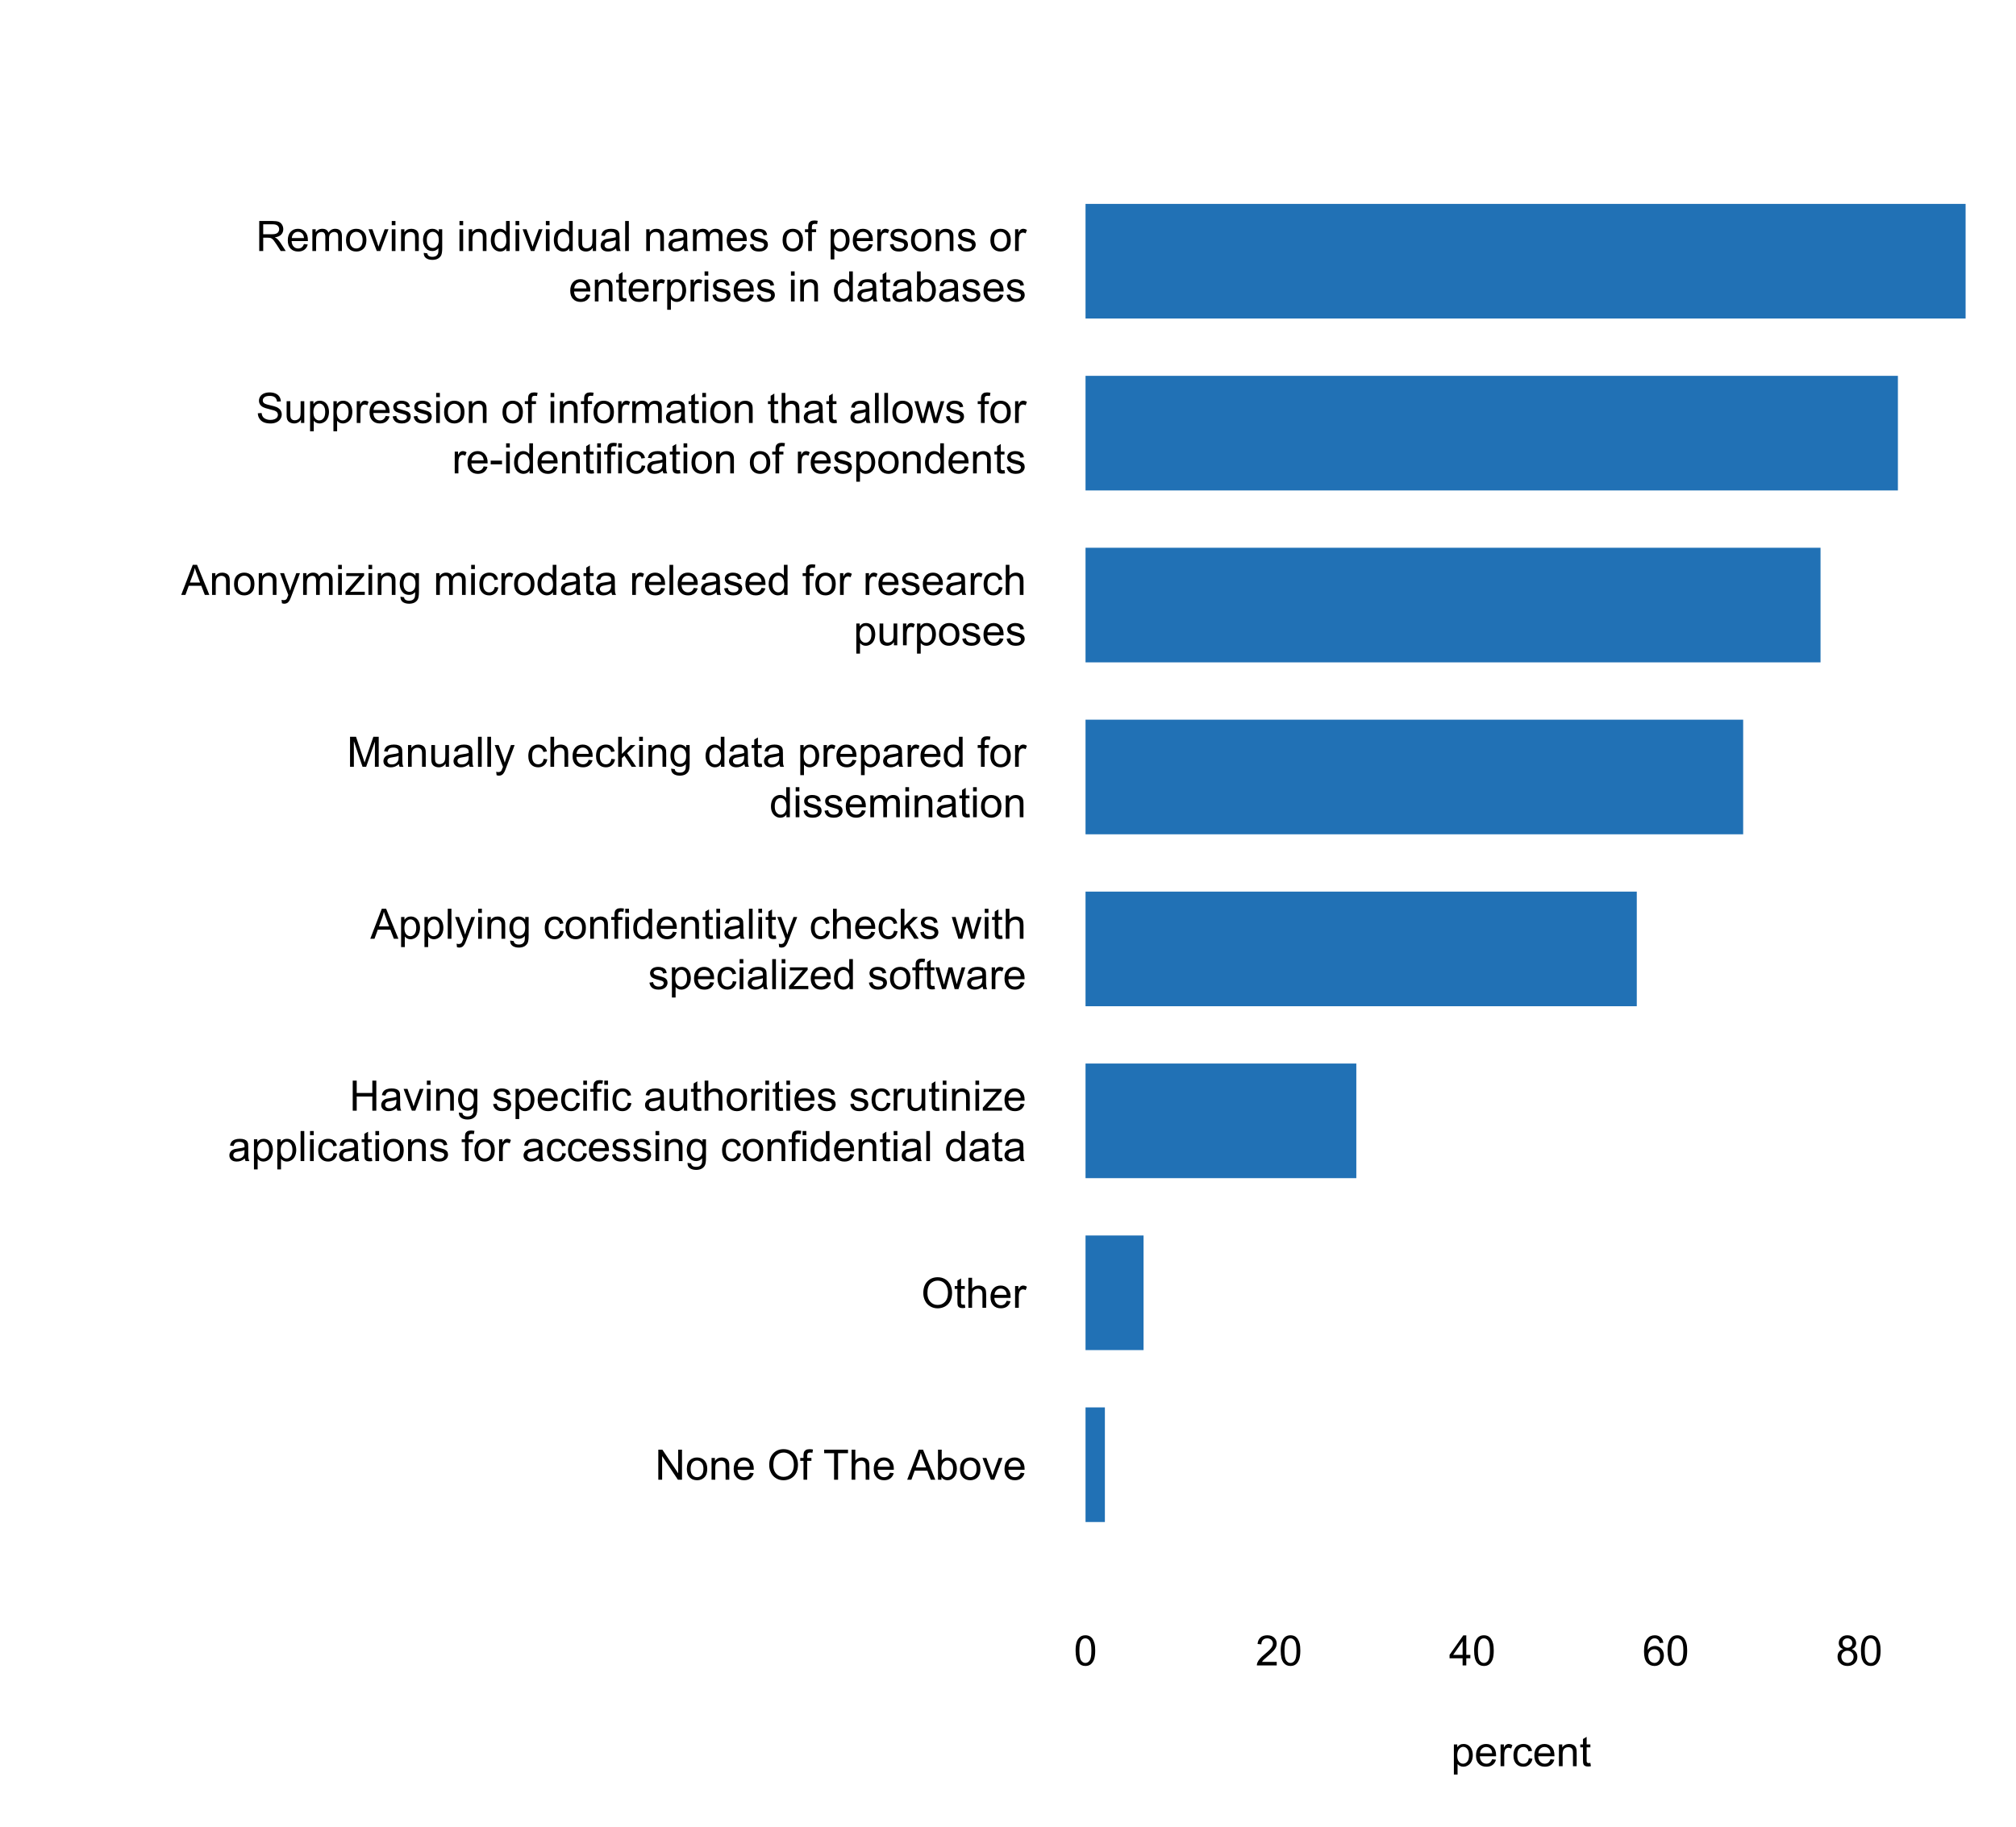 <?xml version="1.0" encoding="UTF-8"?>
<svg xmlns="http://www.w3.org/2000/svg" xmlns:xlink="http://www.w3.org/1999/xlink" width="576pt" height="522pt" viewBox="0 0 576 522" version="1.1">
<defs>
<g>
<symbol overflow="visible" id="glyph0-0">
<path style="stroke:none;" d="M 1.5 0 L 1.5 -7.5 L 7.5 -7.5 L 7.5 0 Z M 1.688 -0.188 L 7.312 -0.188 L 7.312 -7.312 L 1.688 -7.312 Z M 1.688 -0.188 "/>
</symbol>
<symbol overflow="visible" id="glyph0-1">
<path style="stroke:none;" d="M 0.914 0 L 0.914 -8.59 L 2.078 -8.59 L 6.594 -1.844 L 6.594 -8.59 L 7.68 -8.59 L 7.68 0 L 6.516 0 L 2.004 -6.75 L 2.004 0 Z M 0.914 0 "/>
</symbol>
<symbol overflow="visible" id="glyph0-2">
<path style="stroke:none;" d="M 0.398 -3.109 C 0.398 -4.262 0.719 -5.117 1.359 -5.672 C 1.895 -6.133 2.547 -6.363 3.316 -6.363 C 4.172 -6.363 4.871 -6.082 5.414 -5.52 C 5.953 -4.957 6.223 -4.184 6.227 -3.199 C 6.223 -2.398 6.102 -1.766 5.867 -1.309 C 5.625 -0.848 5.277 -0.492 4.82 -0.238 C 4.359 0.016 3.859 0.141 3.316 0.141 C 2.441 0.141 1.734 -0.137 1.203 -0.695 C 0.664 -1.254 0.398 -2.059 0.398 -3.109 Z M 1.484 -3.109 C 1.48 -2.309 1.656 -1.711 2.004 -1.32 C 2.348 -0.922 2.785 -0.727 3.316 -0.727 C 3.84 -0.727 4.273 -0.926 4.621 -1.324 C 4.969 -1.723 5.145 -2.328 5.145 -3.148 C 5.145 -3.914 4.969 -4.496 4.617 -4.895 C 4.266 -5.289 3.832 -5.488 3.316 -5.492 C 2.785 -5.488 2.348 -5.293 2.004 -4.898 C 1.656 -4.5 1.48 -3.902 1.484 -3.109 Z M 1.484 -3.109 "/>
</symbol>
<symbol overflow="visible" id="glyph0-3">
<path style="stroke:none;" d="M 0.789 0 L 0.789 -6.223 L 1.742 -6.223 L 1.742 -5.336 C 2.195 -6.02 2.855 -6.363 3.719 -6.363 C 4.09 -6.363 4.434 -6.293 4.754 -6.16 C 5.066 -6.023 5.305 -5.848 5.461 -5.633 C 5.617 -5.41 5.727 -5.152 5.789 -4.852 C 5.828 -4.656 5.848 -4.312 5.848 -3.828 L 5.848 0 L 4.793 0 L 4.793 -3.785 C 4.793 -4.215 4.75 -4.535 4.668 -4.75 C 4.586 -4.961 4.441 -5.129 4.234 -5.258 C 4.023 -5.383 3.777 -5.449 3.5 -5.449 C 3.047 -5.449 2.66 -5.305 2.332 -5.02 C 2.004 -4.734 1.84 -4.195 1.844 -3.398 L 1.844 0 Z M 0.789 0 "/>
</symbol>
<symbol overflow="visible" id="glyph0-4">
<path style="stroke:none;" d="M 5.051 -2.004 L 6.141 -1.867 C 5.969 -1.23 5.648 -0.738 5.184 -0.387 C 4.719 -0.035 4.125 0.141 3.406 0.141 C 2.492 0.141 1.77 -0.137 1.238 -0.699 C 0.699 -1.254 0.434 -2.043 0.438 -3.059 C 0.434 -4.105 0.703 -4.918 1.246 -5.496 C 1.781 -6.074 2.48 -6.363 3.344 -6.363 C 4.176 -6.363 4.855 -6.078 5.383 -5.512 C 5.91 -4.945 6.176 -4.148 6.176 -3.125 C 6.176 -3.059 6.172 -2.965 6.172 -2.844 L 1.531 -2.844 C 1.562 -2.156 1.758 -1.633 2.109 -1.27 C 2.457 -0.906 2.891 -0.727 3.41 -0.727 C 3.797 -0.727 4.125 -0.828 4.402 -1.031 C 4.672 -1.234 4.891 -1.559 5.051 -2.004 Z M 1.586 -3.711 L 5.062 -3.711 C 5.016 -4.227 4.883 -4.621 4.664 -4.887 C 4.328 -5.293 3.891 -5.496 3.359 -5.496 C 2.871 -5.496 2.465 -5.332 2.137 -5.008 C 1.805 -4.684 1.621 -4.25 1.586 -3.711 Z M 1.586 -3.711 "/>
</symbol>
<symbol overflow="visible" id="glyph0-5">
<path style="stroke:none;" d=""/>
</symbol>
<symbol overflow="visible" id="glyph0-6">
<path style="stroke:none;" d="M 0.578 -4.184 C 0.574 -5.605 0.957 -6.719 1.727 -7.531 C 2.488 -8.336 3.477 -8.742 4.695 -8.742 C 5.484 -8.742 6.199 -8.551 6.836 -8.172 C 7.473 -7.793 7.957 -7.266 8.293 -6.586 C 8.625 -5.906 8.793 -5.137 8.797 -4.281 C 8.793 -3.41 8.617 -2.633 8.27 -1.945 C 7.914 -1.258 7.418 -0.734 6.773 -0.383 C 6.125 -0.027 5.43 0.145 4.688 0.148 C 3.879 0.145 3.156 -0.047 2.52 -0.438 C 1.879 -0.824 1.395 -1.359 1.07 -2.039 C 0.738 -2.715 0.574 -3.43 0.578 -4.184 Z M 1.75 -4.164 C 1.746 -3.129 2.023 -2.312 2.586 -1.719 C 3.141 -1.121 3.84 -0.824 4.68 -0.828 C 5.535 -0.824 6.238 -1.125 6.793 -1.73 C 7.344 -2.328 7.621 -3.184 7.625 -4.289 C 7.621 -4.984 7.504 -5.594 7.27 -6.117 C 7.031 -6.641 6.684 -7.043 6.23 -7.332 C 5.77 -7.617 5.262 -7.762 4.699 -7.766 C 3.895 -7.762 3.199 -7.484 2.621 -6.934 C 2.035 -6.379 1.746 -5.457 1.75 -4.164 Z M 1.75 -4.164 "/>
</symbol>
<symbol overflow="visible" id="glyph0-7">
<path style="stroke:none;" d="M 1.043 0 L 1.043 -5.402 L 0.109 -5.402 L 0.109 -6.223 L 1.043 -6.223 L 1.043 -6.883 C 1.043 -7.301 1.078 -7.613 1.156 -7.816 C 1.25 -8.09 1.43 -8.309 1.688 -8.48 C 1.945 -8.645 2.305 -8.73 2.766 -8.734 C 3.062 -8.73 3.391 -8.695 3.75 -8.633 L 3.594 -7.711 C 3.371 -7.75 3.164 -7.77 2.969 -7.77 C 2.648 -7.77 2.422 -7.699 2.293 -7.562 C 2.156 -7.426 2.09 -7.172 2.094 -6.797 L 2.094 -6.223 L 3.305 -6.223 L 3.305 -5.402 L 2.094 -5.402 L 2.094 0 Z M 1.043 0 "/>
</symbol>
<symbol overflow="visible" id="glyph0-8">
<path style="stroke:none;" d="M 3.109 0 L 3.109 -7.578 L 0.281 -7.578 L 0.281 -8.59 L 7.09 -8.59 L 7.09 -7.578 L 4.25 -7.578 L 4.25 0 Z M 3.109 0 "/>
</symbol>
<symbol overflow="visible" id="glyph0-9">
<path style="stroke:none;" d="M 0.789 0 L 0.789 -8.59 L 1.844 -8.59 L 1.844 -5.508 C 2.336 -6.078 2.957 -6.363 3.711 -6.363 C 4.164 -6.363 4.566 -6.27 4.91 -6.09 C 5.25 -5.906 5.492 -5.656 5.641 -5.34 C 5.785 -5.016 5.859 -4.551 5.859 -3.945 L 5.859 0 L 4.805 0 L 4.805 -3.945 C 4.805 -4.469 4.688 -4.852 4.461 -5.094 C 4.227 -5.328 3.906 -5.449 3.492 -5.453 C 3.18 -5.449 2.883 -5.367 2.609 -5.211 C 2.328 -5.047 2.133 -4.828 2.02 -4.551 C 1.898 -4.273 1.84 -3.891 1.844 -3.406 L 1.844 0 Z M 0.789 0 "/>
</symbol>
<symbol overflow="visible" id="glyph0-10">
<path style="stroke:none;" d="M -0.016 0 L 3.281 -8.59 L 4.508 -8.59 L 8.023 0 L 6.727 0 L 5.727 -2.602 L 2.133 -2.602 L 1.188 0 Z M 2.461 -3.527 L 5.375 -3.527 L 4.477 -5.906 C 4.203 -6.629 4 -7.223 3.867 -7.688 C 3.758 -7.133 3.602 -6.586 3.406 -6.047 Z M 2.461 -3.527 "/>
</symbol>
<symbol overflow="visible" id="glyph0-11">
<path style="stroke:none;" d="M 1.766 0 L 0.785 0 L 0.785 -8.59 L 1.84 -8.59 L 1.84 -5.523 C 2.285 -6.082 2.852 -6.363 3.547 -6.363 C 3.922 -6.363 4.285 -6.285 4.629 -6.129 C 4.973 -5.973 5.254 -5.754 5.473 -5.48 C 5.691 -5.199 5.863 -4.863 5.992 -4.469 C 6.113 -4.074 6.176 -3.652 6.18 -3.203 C 6.176 -2.137 5.914 -1.312 5.391 -0.73 C 4.863 -0.148 4.23 0.141 3.492 0.141 C 2.758 0.141 2.18 -0.164 1.766 -0.781 Z M 1.75 -3.156 C 1.746 -2.41 1.848 -1.871 2.055 -1.539 C 2.387 -0.996 2.836 -0.727 3.406 -0.727 C 3.859 -0.727 4.258 -0.926 4.598 -1.328 C 4.93 -1.727 5.098 -2.324 5.102 -3.117 C 5.098 -3.93 4.938 -4.527 4.617 -4.914 C 4.297 -5.301 3.906 -5.496 3.453 -5.496 C 2.984 -5.496 2.586 -5.293 2.254 -4.895 C 1.914 -4.492 1.746 -3.914 1.75 -3.156 Z M 1.75 -3.156 "/>
</symbol>
<symbol overflow="visible" id="glyph0-12">
<path style="stroke:none;" d="M 2.52 0 L 0.152 -6.223 L 1.266 -6.223 L 2.602 -2.496 C 2.746 -2.09 2.879 -1.672 3 -1.242 C 3.094 -1.57 3.223 -1.965 3.391 -2.426 L 4.773 -6.223 L 5.859 -6.223 L 3.504 0 Z M 2.52 0 "/>
</symbol>
<symbol overflow="visible" id="glyph0-13">
<path style="stroke:none;" d="M 3.094 -0.945 L 3.246 -0.012 C 2.949 0.051 2.684 0.082 2.449 0.082 C 2.066 0.082 1.77 0.023 1.559 -0.098 C 1.348 -0.219 1.199 -0.379 1.113 -0.578 C 1.027 -0.773 0.984 -1.188 0.984 -1.82 L 0.984 -5.402 L 0.211 -5.402 L 0.211 -6.223 L 0.984 -6.223 L 0.984 -7.766 L 2.031 -8.398 L 2.031 -6.223 L 3.094 -6.223 L 3.094 -5.402 L 2.031 -5.402 L 2.031 -1.766 C 2.027 -1.461 2.047 -1.27 2.086 -1.184 C 2.125 -1.098 2.184 -1.027 2.27 -0.977 C 2.352 -0.926 2.473 -0.902 2.633 -0.902 C 2.742 -0.902 2.898 -0.914 3.094 -0.945 Z M 3.094 -0.945 "/>
</symbol>
<symbol overflow="visible" id="glyph0-14">
<path style="stroke:none;" d="M 0.781 0 L 0.781 -6.223 L 1.727 -6.223 L 1.727 -5.281 C 1.969 -5.719 2.191 -6.012 2.398 -6.152 C 2.602 -6.293 2.828 -6.363 3.078 -6.363 C 3.43 -6.363 3.793 -6.25 4.16 -6.023 L 3.797 -5.047 C 3.539 -5.195 3.281 -5.273 3.023 -5.273 C 2.793 -5.273 2.586 -5.203 2.402 -5.066 C 2.215 -4.926 2.082 -4.734 2.008 -4.488 C 1.891 -4.113 1.832 -3.703 1.836 -3.258 L 1.836 0 Z M 0.781 0 "/>
</symbol>
<symbol overflow="visible" id="glyph0-15">
<path style="stroke:none;" d="M 0.961 0 L 0.961 -8.59 L 2.098 -8.59 L 2.098 -5.062 L 6.562 -5.062 L 6.562 -8.59 L 7.699 -8.59 L 7.699 0 L 6.562 0 L 6.562 -4.047 L 2.098 -4.047 L 2.098 0 Z M 0.961 0 "/>
</symbol>
<symbol overflow="visible" id="glyph0-16">
<path style="stroke:none;" d="M 4.852 -0.766 C 4.461 -0.434 4.082 -0.199 3.723 -0.062 C 3.355 0.074 2.969 0.141 2.562 0.141 C 1.875 0.141 1.352 -0.023 0.984 -0.359 C 0.617 -0.688 0.434 -1.117 0.434 -1.641 C 0.434 -1.945 0.5 -2.223 0.641 -2.473 C 0.777 -2.723 0.961 -2.926 1.188 -3.082 C 1.41 -3.234 1.664 -3.348 1.945 -3.43 C 2.152 -3.477 2.465 -3.531 2.883 -3.586 C 3.734 -3.688 4.359 -3.809 4.766 -3.949 C 4.766 -4.09 4.77 -4.18 4.77 -4.227 C 4.77 -4.648 4.668 -4.953 4.469 -5.133 C 4.199 -5.371 3.801 -5.488 3.27 -5.492 C 2.77 -5.488 2.402 -5.402 2.168 -5.23 C 1.934 -5.055 1.758 -4.746 1.648 -4.305 L 0.617 -4.445 C 0.707 -4.887 0.863 -5.242 1.078 -5.516 C 1.289 -5.781 1.598 -5.992 2.008 -6.141 C 2.41 -6.289 2.883 -6.363 3.422 -6.363 C 3.953 -6.363 4.383 -6.301 4.715 -6.176 C 5.047 -6.051 5.293 -5.891 5.449 -5.703 C 5.605 -5.512 5.715 -5.273 5.777 -4.984 C 5.809 -4.805 5.824 -4.48 5.828 -4.016 L 5.828 -2.609 C 5.824 -1.625 5.848 -1.004 5.895 -0.746 C 5.941 -0.484 6.031 -0.238 6.164 0 L 5.062 0 C 4.953 -0.219 4.883 -0.473 4.852 -0.766 Z M 4.766 -3.125 C 4.375 -2.965 3.801 -2.832 3.039 -2.727 C 2.605 -2.66 2.301 -2.59 2.121 -2.516 C 1.941 -2.434 1.801 -2.32 1.703 -2.172 C 1.605 -2.02 1.559 -1.852 1.559 -1.672 C 1.559 -1.387 1.664 -1.152 1.875 -0.969 C 2.086 -0.777 2.398 -0.684 2.812 -0.688 C 3.219 -0.684 3.578 -0.773 3.895 -0.953 C 4.211 -1.129 4.445 -1.371 4.594 -1.68 C 4.707 -1.918 4.762 -2.27 4.766 -2.734 Z M 4.766 -3.125 "/>
</symbol>
<symbol overflow="visible" id="glyph0-17">
<path style="stroke:none;" d="M 0.797 -7.375 L 0.797 -8.59 L 1.852 -8.59 L 1.852 -7.375 Z M 0.797 0 L 0.797 -6.223 L 1.852 -6.223 L 1.852 0 Z M 0.797 0 "/>
</symbol>
<symbol overflow="visible" id="glyph0-18">
<path style="stroke:none;" d="M 0.598 0.516 L 1.625 0.668 C 1.664 0.98 1.785 1.211 1.98 1.359 C 2.242 1.555 2.598 1.652 3.055 1.652 C 3.539 1.652 3.918 1.555 4.184 1.359 C 4.449 1.164 4.629 0.891 4.723 0.539 C 4.777 0.324 4.801 -0.125 4.797 -0.812 C 4.336 -0.27 3.762 0 3.078 0 C 2.219 0 1.559 -0.309 1.09 -0.926 C 0.621 -1.543 0.387 -2.281 0.387 -3.148 C 0.387 -3.738 0.492 -4.285 0.707 -4.789 C 0.922 -5.289 1.234 -5.68 1.645 -5.953 C 2.051 -6.227 2.531 -6.363 3.082 -6.363 C 3.816 -6.363 4.422 -6.066 4.898 -5.473 L 4.898 -6.223 L 5.871 -6.223 L 5.871 -0.844 C 5.871 0.125 5.77 0.809 5.574 1.215 C 5.375 1.613 5.062 1.934 4.637 2.172 C 4.207 2.402 3.684 2.52 3.059 2.523 C 2.316 2.52 1.715 2.352 1.258 2.023 C 0.801 1.688 0.582 1.188 0.598 0.516 Z M 1.469 -3.223 C 1.465 -2.406 1.629 -1.809 1.957 -1.438 C 2.281 -1.059 2.688 -0.871 3.176 -0.875 C 3.66 -0.871 4.066 -1.059 4.395 -1.434 C 4.723 -1.805 4.887 -2.391 4.887 -3.188 C 4.887 -3.945 4.715 -4.52 4.379 -4.91 C 4.039 -5.297 3.633 -5.488 3.156 -5.492 C 2.684 -5.488 2.285 -5.297 1.961 -4.918 C 1.629 -4.535 1.465 -3.973 1.469 -3.223 Z M 1.469 -3.223 "/>
</symbol>
<symbol overflow="visible" id="glyph0-19">
<path style="stroke:none;" d="M 0.367 -1.859 L 1.414 -2.023 C 1.469 -1.602 1.633 -1.281 1.902 -1.059 C 2.168 -0.836 2.543 -0.727 3.023 -0.727 C 3.508 -0.727 3.867 -0.824 4.102 -1.023 C 4.336 -1.219 4.453 -1.449 4.453 -1.719 C 4.453 -1.953 4.348 -2.141 4.141 -2.281 C 3.996 -2.371 3.637 -2.492 3.062 -2.637 C 2.289 -2.832 1.754 -3 1.457 -3.145 C 1.156 -3.285 0.93 -3.48 0.777 -3.734 C 0.621 -3.984 0.543 -4.266 0.547 -4.57 C 0.543 -4.844 0.605 -5.098 0.734 -5.34 C 0.859 -5.574 1.035 -5.773 1.254 -5.93 C 1.418 -6.047 1.641 -6.148 1.926 -6.234 C 2.207 -6.32 2.512 -6.363 2.836 -6.363 C 3.324 -6.363 3.75 -6.293 4.121 -6.152 C 4.488 -6.012 4.762 -5.82 4.938 -5.578 C 5.113 -5.336 5.234 -5.016 5.305 -4.617 L 4.273 -4.477 C 4.223 -4.797 4.086 -5.047 3.863 -5.227 C 3.637 -5.406 3.32 -5.496 2.914 -5.496 C 2.426 -5.496 2.082 -5.414 1.875 -5.254 C 1.664 -5.094 1.559 -4.906 1.562 -4.695 C 1.559 -4.555 1.602 -4.434 1.695 -4.324 C 1.773 -4.211 1.91 -4.117 2.098 -4.043 C 2.203 -4.004 2.512 -3.914 3.031 -3.773 C 3.773 -3.574 4.293 -3.41 4.59 -3.285 C 4.879 -3.156 5.113 -2.973 5.285 -2.73 C 5.453 -2.488 5.535 -2.188 5.539 -1.828 C 5.535 -1.477 5.434 -1.145 5.23 -0.832 C 5.023 -0.52 4.727 -0.277 4.34 -0.113 C 3.953 0.059 3.516 0.141 3.031 0.141 C 2.219 0.141 1.602 -0.027 1.18 -0.363 C 0.754 -0.699 0.484 -1.195 0.367 -1.859 Z M 0.367 -1.859 "/>
</symbol>
<symbol overflow="visible" id="glyph0-20">
<path style="stroke:none;" d="M 0.789 2.383 L 0.789 -6.223 L 1.75 -6.223 L 1.75 -5.414 C 1.977 -5.73 2.234 -5.965 2.52 -6.125 C 2.801 -6.281 3.145 -6.363 3.555 -6.363 C 4.082 -6.363 4.551 -6.227 4.961 -5.953 C 5.363 -5.68 5.672 -5.293 5.883 -4.793 C 6.09 -4.293 6.191 -3.746 6.195 -3.156 C 6.191 -2.52 6.078 -1.945 5.852 -1.438 C 5.621 -0.922 5.289 -0.531 4.855 -0.266 C 4.418 0.008 3.961 0.141 3.48 0.141 C 3.129 0.141 2.812 0.066 2.535 -0.082 C 2.254 -0.23 2.023 -0.418 1.844 -0.645 L 1.844 2.383 Z M 1.746 -3.078 C 1.746 -2.273 1.906 -1.684 2.23 -1.301 C 2.555 -0.918 2.949 -0.727 3.41 -0.727 C 3.879 -0.727 4.277 -0.922 4.613 -1.32 C 4.945 -1.711 5.113 -2.328 5.117 -3.164 C 5.113 -3.953 4.949 -4.547 4.625 -4.945 C 4.297 -5.34 3.91 -5.535 3.457 -5.539 C 3.004 -5.535 2.605 -5.324 2.262 -4.906 C 1.918 -4.484 1.746 -3.875 1.746 -3.078 Z M 1.746 -3.078 "/>
</symbol>
<symbol overflow="visible" id="glyph0-21">
<path style="stroke:none;" d="M 4.852 -2.281 L 5.891 -2.145 C 5.773 -1.426 5.484 -0.863 5.02 -0.465 C 4.551 -0.059 3.977 0.141 3.297 0.141 C 2.445 0.141 1.762 -0.137 1.246 -0.695 C 0.727 -1.25 0.469 -2.047 0.469 -3.086 C 0.469 -3.754 0.578 -4.344 0.801 -4.852 C 1.023 -5.355 1.363 -5.73 1.816 -5.984 C 2.27 -6.234 2.766 -6.363 3.305 -6.363 C 3.98 -6.363 4.531 -6.191 4.965 -5.848 C 5.391 -5.504 5.668 -5.02 5.789 -4.395 L 4.766 -4.234 C 4.664 -4.652 4.492 -4.969 4.246 -5.18 C 3.996 -5.391 3.695 -5.496 3.344 -5.496 C 2.809 -5.496 2.379 -5.305 2.051 -4.922 C 1.719 -4.539 1.551 -3.938 1.555 -3.117 C 1.551 -2.281 1.711 -1.672 2.035 -1.293 C 2.352 -0.914 2.77 -0.727 3.289 -0.727 C 3.695 -0.727 4.043 -0.852 4.324 -1.105 C 4.602 -1.359 4.777 -1.75 4.852 -2.281 Z M 4.852 -2.281 "/>
</symbol>
<symbol overflow="visible" id="glyph0-22">
<path style="stroke:none;" d="M 4.867 0 L 4.867 -0.914 C 4.379 -0.211 3.723 0.141 2.895 0.141 C 2.527 0.141 2.184 0.07 1.867 -0.07 C 1.547 -0.211 1.309 -0.387 1.156 -0.602 C 1 -0.812 0.895 -1.074 0.832 -1.383 C 0.785 -1.59 0.762 -1.918 0.766 -2.367 L 0.766 -6.223 L 1.82 -6.223 L 1.82 -2.773 C 1.816 -2.219 1.84 -1.848 1.887 -1.656 C 1.949 -1.379 2.09 -1.16 2.309 -1.004 C 2.523 -0.84 2.789 -0.762 3.105 -0.766 C 3.418 -0.762 3.715 -0.844 3.996 -1.008 C 4.273 -1.172 4.469 -1.391 4.586 -1.672 C 4.699 -1.949 4.758 -2.355 4.758 -2.891 L 4.758 -6.223 L 5.812 -6.223 L 5.812 0 Z M 4.867 0 "/>
</symbol>
<symbol overflow="visible" id="glyph0-23">
<path style="stroke:none;" d="M 0.234 0 L 0.234 -0.855 L 4.195 -5.402 C 3.746 -5.379 3.348 -5.367 3.008 -5.367 L 0.469 -5.367 L 0.469 -6.223 L 5.555 -6.223 L 5.555 -5.523 L 2.188 -1.578 L 1.535 -0.855 C 2.004 -0.887 2.445 -0.902 2.867 -0.906 L 5.742 -0.906 L 5.742 0 Z M 0.234 0 "/>
</symbol>
<symbol overflow="visible" id="glyph0-24">
<path style="stroke:none;" d="M 0.766 0 L 0.766 -8.59 L 1.82 -8.59 L 1.82 0 Z M 0.766 0 "/>
</symbol>
<symbol overflow="visible" id="glyph0-25">
<path style="stroke:none;" d="M 4.828 0 L 4.828 -0.785 C 4.43 -0.168 3.848 0.141 3.086 0.141 C 2.59 0.141 2.133 0.004 1.719 -0.27 C 1.297 -0.543 0.977 -0.922 0.75 -1.414 C 0.523 -1.898 0.41 -2.465 0.41 -3.105 C 0.41 -3.727 0.512 -4.289 0.719 -4.797 C 0.926 -5.301 1.238 -5.688 1.652 -5.957 C 2.066 -6.227 2.527 -6.363 3.039 -6.363 C 3.41 -6.363 3.746 -6.281 4.043 -6.125 C 4.336 -5.965 4.574 -5.762 4.758 -5.508 L 4.758 -8.59 L 5.805 -8.59 L 5.805 0 Z M 1.492 -3.105 C 1.488 -2.309 1.656 -1.711 1.996 -1.316 C 2.328 -0.922 2.727 -0.727 3.188 -0.727 C 3.648 -0.727 4.039 -0.914 4.359 -1.293 C 4.68 -1.668 4.84 -2.242 4.844 -3.016 C 4.84 -3.867 4.676 -4.492 4.352 -4.895 C 4.02 -5.289 3.617 -5.488 3.141 -5.492 C 2.672 -5.488 2.277 -5.297 1.965 -4.918 C 1.645 -4.531 1.488 -3.93 1.492 -3.105 Z M 1.492 -3.105 "/>
</symbol>
<symbol overflow="visible" id="glyph0-26">
<path style="stroke:none;" d="M 0.742 2.398 L 0.625 1.406 C 0.855 1.469 1.059 1.5 1.23 1.5 C 1.465 1.5 1.652 1.461 1.793 1.383 C 1.934 1.305 2.047 1.195 2.141 1.055 C 2.203 0.949 2.312 0.688 2.461 0.27 C 2.48 0.207 2.512 0.121 2.555 0.012 L 0.195 -6.223 L 1.328 -6.223 L 2.625 -2.617 C 2.789 -2.16 2.938 -1.68 3.078 -1.18 C 3.195 -1.66 3.34 -2.133 3.508 -2.594 L 4.84 -6.223 L 5.895 -6.223 L 3.527 0.105 C 3.273 0.789 3.074 1.258 2.938 1.516 C 2.746 1.863 2.531 2.117 2.293 2.281 C 2.047 2.438 1.758 2.52 1.422 2.523 C 1.215 2.52 0.988 2.477 0.742 2.398 Z M 0.742 2.398 "/>
</symbol>
<symbol overflow="visible" id="glyph0-27">
<path style="stroke:none;" d="M 0.797 0 L 0.797 -8.59 L 1.852 -8.59 L 1.852 -3.691 L 4.348 -6.223 L 5.711 -6.223 L 3.336 -3.914 L 5.953 0 L 4.652 0 L 2.594 -3.18 L 1.852 -2.469 L 1.852 0 Z M 0.797 0 "/>
</symbol>
<symbol overflow="visible" id="glyph0-28">
<path style="stroke:none;" d="M 1.938 0 L 0.035 -6.223 L 1.125 -6.223 L 2.117 -2.633 L 2.484 -1.297 C 2.5 -1.359 2.605 -1.789 2.805 -2.578 L 3.797 -6.223 L 4.883 -6.223 L 5.812 -2.613 L 6.125 -1.422 L 6.48 -2.625 L 7.547 -6.223 L 8.57 -6.223 L 6.625 0 L 5.531 0 L 4.539 -3.727 L 4.301 -4.789 L 3.039 0 Z M 1.938 0 "/>
</symbol>
<symbol overflow="visible" id="glyph0-29">
<path style="stroke:none;" d="M 0.891 0 L 0.891 -8.59 L 2.602 -8.59 L 4.633 -2.508 C 4.816 -1.938 4.953 -1.512 5.047 -1.234 C 5.141 -1.543 5.293 -2.004 5.5 -2.613 L 7.559 -8.59 L 9.086 -8.59 L 9.086 0 L 7.992 0 L 7.992 -7.188 L 5.496 0 L 4.469 0 L 1.984 -7.312 L 1.984 0 Z M 0.891 0 "/>
</symbol>
<symbol overflow="visible" id="glyph0-30">
<path style="stroke:none;" d="M 0.789 0 L 0.789 -6.223 L 1.734 -6.223 L 1.734 -5.352 C 1.93 -5.648 2.188 -5.895 2.512 -6.082 C 2.836 -6.27 3.207 -6.363 3.621 -6.363 C 4.082 -6.363 4.457 -6.266 4.754 -6.074 C 5.043 -5.883 5.254 -5.617 5.379 -5.273 C 5.871 -6 6.512 -6.363 7.301 -6.363 C 7.918 -6.363 8.391 -6.191 8.723 -5.848 C 9.055 -5.504 9.223 -4.977 9.223 -4.273 L 9.223 0 L 8.172 0 L 8.172 -3.922 C 8.168 -4.34 8.133 -4.645 8.07 -4.832 C 8 -5.016 7.879 -5.164 7.699 -5.277 C 7.52 -5.391 7.309 -5.449 7.066 -5.449 C 6.629 -5.449 6.266 -5.301 5.977 -5.012 C 5.688 -4.719 5.543 -4.254 5.543 -3.617 L 5.543 0 L 4.488 0 L 4.488 -4.043 C 4.488 -4.512 4.402 -4.863 4.23 -5.098 C 4.059 -5.332 3.777 -5.449 3.387 -5.449 C 3.09 -5.449 2.812 -5.371 2.562 -5.215 C 2.309 -5.059 2.129 -4.828 2.016 -4.527 C 1.898 -4.227 1.84 -3.793 1.844 -3.227 L 1.844 0 Z M 0.789 0 "/>
</symbol>
<symbol overflow="visible" id="glyph0-31">
<path style="stroke:none;" d="M 0.539 -2.758 L 1.609 -2.852 C 1.66 -2.422 1.777 -2.07 1.965 -1.797 C 2.145 -1.52 2.434 -1.297 2.828 -1.129 C 3.215 -0.957 3.656 -0.871 4.148 -0.875 C 4.578 -0.871 4.961 -0.938 5.297 -1.066 C 5.629 -1.191 5.875 -1.367 6.039 -1.594 C 6.199 -1.82 6.281 -2.066 6.281 -2.332 C 6.281 -2.598 6.203 -2.832 6.047 -3.035 C 5.891 -3.238 5.633 -3.406 5.273 -3.547 C 5.043 -3.633 4.531 -3.773 3.746 -3.965 C 2.953 -4.152 2.402 -4.332 2.086 -4.5 C 1.672 -4.711 1.363 -4.977 1.168 -5.297 C 0.965 -5.617 0.867 -5.973 0.867 -6.367 C 0.867 -6.801 0.988 -7.207 1.234 -7.582 C 1.48 -7.957 1.84 -8.242 2.312 -8.441 C 2.785 -8.633 3.312 -8.73 3.891 -8.734 C 4.523 -8.73 5.082 -8.629 5.574 -8.426 C 6.059 -8.223 6.434 -7.922 6.695 -7.523 C 6.957 -7.125 7.098 -6.672 7.117 -6.172 L 6.031 -6.086 C 5.969 -6.629 5.77 -7.039 5.434 -7.316 C 5.094 -7.594 4.598 -7.734 3.938 -7.734 C 3.25 -7.734 2.746 -7.605 2.434 -7.355 C 2.113 -7.098 1.957 -6.797 1.961 -6.445 C 1.957 -6.137 2.07 -5.883 2.297 -5.684 C 2.516 -5.48 3.086 -5.273 4.012 -5.07 C 4.934 -4.859 5.566 -4.68 5.914 -4.523 C 6.41 -4.293 6.781 -4 7.02 -3.648 C 7.254 -3.293 7.371 -2.887 7.375 -2.426 C 7.371 -1.969 7.242 -1.535 6.984 -1.133 C 6.723 -0.727 6.344 -0.414 5.855 -0.188 C 5.363 0.035 4.812 0.145 4.203 0.148 C 3.422 0.145 2.77 0.035 2.246 -0.191 C 1.719 -0.414 1.309 -0.754 1.012 -1.215 C 0.711 -1.668 0.555 -2.184 0.539 -2.758 Z M 0.539 -2.758 "/>
</symbol>
<symbol overflow="visible" id="glyph0-32">
<path style="stroke:none;" d="M 0.383 -2.578 L 0.383 -3.641 L 3.621 -3.641 L 3.621 -2.578 Z M 0.383 -2.578 "/>
</symbol>
<symbol overflow="visible" id="glyph0-33">
<path style="stroke:none;" d="M 0.945 0 L 0.945 -8.59 L 4.75 -8.59 C 5.512 -8.59 6.094 -8.512 6.496 -8.355 C 6.891 -8.199 7.211 -7.926 7.453 -7.539 C 7.691 -7.145 7.809 -6.715 7.812 -6.246 C 7.809 -5.637 7.613 -5.121 7.219 -4.703 C 6.82 -4.285 6.211 -4.02 5.391 -3.906 C 5.691 -3.762 5.918 -3.621 6.078 -3.48 C 6.406 -3.176 6.723 -2.793 7.02 -2.336 L 8.516 0 L 7.086 0 L 5.945 -1.789 C 5.613 -2.301 5.34 -2.695 5.125 -2.973 C 4.91 -3.242 4.719 -3.434 4.551 -3.547 C 4.379 -3.652 4.207 -3.73 4.031 -3.773 C 3.898 -3.797 3.688 -3.809 3.398 -3.812 L 2.078 -3.812 L 2.078 0 Z M 2.078 -4.797 L 4.523 -4.797 C 5.043 -4.793 5.449 -4.848 5.742 -4.957 C 6.031 -5.066 6.254 -5.238 6.41 -5.473 C 6.562 -5.707 6.637 -5.965 6.641 -6.246 C 6.637 -6.652 6.488 -6.984 6.195 -7.246 C 5.898 -7.508 5.434 -7.641 4.797 -7.641 L 2.078 -7.641 Z M 2.078 -4.797 "/>
</symbol>
<symbol overflow="visible" id="glyph0-34">
<path style="stroke:none;" d="M 0.5 -4.234 C 0.496 -5.246 0.602 -6.062 0.812 -6.688 C 1.02 -7.305 1.328 -7.785 1.742 -8.121 C 2.148 -8.457 2.668 -8.625 3.297 -8.625 C 3.758 -8.625 4.164 -8.531 4.512 -8.348 C 4.855 -8.16 5.141 -7.891 5.371 -7.543 C 5.594 -7.191 5.773 -6.766 5.906 -6.266 C 6.035 -5.762 6.098 -5.086 6.102 -4.234 C 6.098 -3.227 5.996 -2.414 5.789 -1.797 C 5.578 -1.176 5.266 -0.695 4.859 -0.359 C 4.445 -0.02 3.926 0.145 3.297 0.148 C 2.465 0.145 1.816 -0.148 1.348 -0.742 C 0.781 -1.457 0.496 -2.621 0.5 -4.234 Z M 1.582 -4.234 C 1.582 -2.824 1.746 -1.887 2.074 -1.418 C 2.402 -0.949 2.809 -0.715 3.297 -0.719 C 3.777 -0.715 4.184 -0.949 4.52 -1.422 C 4.848 -1.887 5.016 -2.824 5.016 -4.234 C 5.016 -5.648 4.848 -6.59 4.52 -7.055 C 4.184 -7.516 3.773 -7.746 3.289 -7.75 C 2.801 -7.746 2.414 -7.543 2.125 -7.137 C 1.762 -6.613 1.582 -5.645 1.582 -4.234 Z M 1.582 -4.234 "/>
</symbol>
<symbol overflow="visible" id="glyph0-35">
<path style="stroke:none;" d="M 6.039 -1.016 L 6.039 0 L 0.363 0 C 0.355 -0.254 0.395 -0.496 0.484 -0.734 C 0.629 -1.117 0.859 -1.5 1.18 -1.875 C 1.492 -2.25 1.953 -2.684 2.562 -3.176 C 3.492 -3.941 4.125 -4.547 4.453 -4.992 C 4.781 -5.438 4.945 -5.859 4.945 -6.266 C 4.945 -6.68 4.793 -7.031 4.496 -7.32 C 4.191 -7.602 3.805 -7.746 3.328 -7.75 C 2.82 -7.746 2.414 -7.594 2.109 -7.293 C 1.805 -6.984 1.648 -6.562 1.648 -6.031 L 0.562 -6.141 C 0.633 -6.945 0.91 -7.559 1.398 -7.988 C 1.879 -8.41 2.531 -8.625 3.352 -8.625 C 4.172 -8.625 4.824 -8.395 5.309 -7.938 C 5.789 -7.48 6.027 -6.914 6.031 -6.242 C 6.027 -5.895 5.957 -5.559 5.82 -5.227 C 5.676 -4.891 5.441 -4.539 5.117 -4.176 C 4.789 -3.805 4.25 -3.301 3.492 -2.664 C 2.859 -2.129 2.453 -1.77 2.273 -1.582 C 2.094 -1.395 1.945 -1.203 1.828 -1.016 Z M 6.039 -1.016 "/>
</symbol>
<symbol overflow="visible" id="glyph0-36">
<path style="stroke:none;" d="M 3.879 0 L 3.879 -2.055 L 0.152 -2.055 L 0.152 -3.023 L 4.07 -8.59 L 4.934 -8.59 L 4.934 -3.023 L 6.094 -3.023 L 6.094 -2.055 L 4.934 -2.055 L 4.934 0 Z M 3.879 -3.023 L 3.879 -6.898 L 1.188 -3.023 Z M 3.879 -3.023 "/>
</symbol>
<symbol overflow="visible" id="glyph0-37">
<path style="stroke:none;" d="M 5.969 -6.484 L 4.922 -6.406 C 4.828 -6.812 4.695 -7.113 4.523 -7.305 C 4.234 -7.605 3.883 -7.758 3.469 -7.758 C 3.133 -7.758 2.836 -7.664 2.586 -7.477 C 2.25 -7.234 1.988 -6.879 1.797 -6.414 C 1.605 -5.949 1.508 -5.289 1.5 -4.43 C 1.754 -4.812 2.062 -5.098 2.434 -5.289 C 2.797 -5.473 3.184 -5.566 3.586 -5.57 C 4.289 -5.566 4.887 -5.309 5.383 -4.793 C 5.875 -4.277 6.121 -3.609 6.125 -2.789 C 6.121 -2.25 6.004 -1.746 5.773 -1.285 C 5.539 -0.82 5.223 -0.469 4.816 -0.223 C 4.41 0.023 3.949 0.145 3.434 0.148 C 2.555 0.145 1.836 -0.176 1.285 -0.82 C 0.727 -1.469 0.449 -2.535 0.453 -4.02 C 0.449 -5.676 0.758 -6.883 1.371 -7.641 C 1.902 -8.297 2.621 -8.625 3.531 -8.625 C 4.207 -8.625 4.762 -8.434 5.195 -8.055 C 5.625 -7.676 5.883 -7.152 5.969 -6.484 Z M 1.664 -2.781 C 1.664 -2.418 1.738 -2.07 1.895 -1.738 C 2.043 -1.406 2.262 -1.152 2.543 -0.98 C 2.82 -0.801 3.109 -0.715 3.414 -0.719 C 3.859 -0.715 4.242 -0.895 4.566 -1.258 C 4.883 -1.613 5.043 -2.102 5.047 -2.727 C 5.043 -3.316 4.887 -3.785 4.57 -4.129 C 4.25 -4.469 3.852 -4.641 3.375 -4.641 C 2.898 -4.641 2.492 -4.469 2.16 -4.129 C 1.828 -3.785 1.664 -3.336 1.664 -2.781 Z M 1.664 -2.781 "/>
</symbol>
<symbol overflow="visible" id="glyph0-38">
<path style="stroke:none;" d="M 2.121 -4.656 C 1.684 -4.816 1.359 -5.047 1.148 -5.344 C 0.938 -5.641 0.832 -5.996 0.832 -6.41 C 0.832 -7.035 1.055 -7.559 1.504 -7.984 C 1.953 -8.41 2.551 -8.625 3.297 -8.625 C 4.043 -8.625 4.648 -8.406 5.109 -7.973 C 5.566 -7.535 5.793 -7.004 5.797 -6.383 C 5.793 -5.977 5.688 -5.629 5.48 -5.34 C 5.27 -5.043 4.953 -4.816 4.531 -4.656 C 5.055 -4.48 5.457 -4.203 5.734 -3.824 C 6.008 -3.438 6.145 -2.98 6.148 -2.453 C 6.145 -1.715 5.887 -1.098 5.367 -0.602 C 4.844 -0.102 4.16 0.145 3.316 0.148 C 2.469 0.145 1.785 -0.102 1.266 -0.605 C 0.742 -1.105 0.48 -1.734 0.484 -2.484 C 0.48 -3.039 0.621 -3.504 0.91 -3.887 C 1.191 -4.262 1.598 -4.52 2.121 -4.656 Z M 1.91 -6.445 C 1.91 -6.039 2.039 -5.707 2.301 -5.449 C 2.562 -5.191 2.902 -5.062 3.32 -5.062 C 3.723 -5.062 4.055 -5.188 4.32 -5.445 C 4.578 -5.695 4.711 -6.012 4.711 -6.387 C 4.711 -6.773 4.574 -7.098 4.309 -7.363 C 4.035 -7.625 3.703 -7.758 3.312 -7.758 C 2.906 -7.758 2.574 -7.629 2.309 -7.371 C 2.043 -7.113 1.91 -6.805 1.91 -6.445 Z M 1.57 -2.477 C 1.57 -2.176 1.641 -1.887 1.785 -1.605 C 1.926 -1.324 2.137 -1.105 2.422 -0.949 C 2.699 -0.793 3.004 -0.715 3.328 -0.719 C 3.832 -0.715 4.246 -0.879 4.578 -1.207 C 4.902 -1.531 5.066 -1.941 5.07 -2.445 C 5.066 -2.945 4.898 -3.367 4.562 -3.703 C 4.223 -4.035 3.801 -4.199 3.293 -4.203 C 2.793 -4.199 2.379 -4.035 2.059 -3.711 C 1.73 -3.379 1.57 -2.969 1.57 -2.477 Z M 1.57 -2.477 "/>
</symbol>
</g>
</defs>
<g id="surface4089">
<rect x="0" y="0" width="576" height="522" style="fill:rgb(100%,100%,100%);fill-opacity:1;stroke:none;"/>
<path style=" stroke:none;fill-rule:nonzero;fill:rgb(12.941%,44.314%,70.98%);fill-opacity:1;" d="M 310.152 434.934 L 315.68 434.934 L 315.68 402.18 L 310.152 402.18 Z M 310.152 434.934 "/>
<path style=" stroke:none;fill-rule:nonzero;fill:rgb(12.941%,44.314%,70.98%);fill-opacity:1;" d="M 310.152 385.805 L 326.73 385.805 L 326.73 353.051 L 310.152 353.051 Z M 310.152 385.805 "/>
<path style=" stroke:none;fill-rule:nonzero;fill:rgb(12.941%,44.314%,70.98%);fill-opacity:1;" d="M 310.152 336.672 L 387.52 336.672 L 387.52 303.918 L 310.152 303.918 Z M 310.152 336.672 "/>
<path style=" stroke:none;fill-rule:nonzero;fill:rgb(12.941%,44.314%,70.98%);fill-opacity:1;" d="M 310.152 287.543 L 467.652 287.543 L 467.652 254.789 L 310.152 254.789 Z M 310.152 287.543 "/>
<path style=" stroke:none;fill-rule:nonzero;fill:rgb(12.941%,44.314%,70.98%);fill-opacity:1;" d="M 310.152 238.41 L 498.047 238.41 L 498.047 205.656 L 310.152 205.656 Z M 310.152 238.41 "/>
<path style=" stroke:none;fill-rule:nonzero;fill:rgb(12.941%,44.314%,70.98%);fill-opacity:1;" d="M 310.152 189.281 L 520.152 189.281 L 520.152 156.527 L 310.152 156.527 Z M 310.152 189.281 "/>
<path style=" stroke:none;fill-rule:nonzero;fill:rgb(12.941%,44.314%,70.98%);fill-opacity:1;" d="M 310.152 140.152 L 542.258 140.152 L 542.258 107.398 L 310.152 107.398 Z M 310.152 140.152 "/>
<path style=" stroke:none;fill-rule:nonzero;fill:rgb(12.941%,44.314%,70.98%);fill-opacity:1;" d="M 310.152 91.02 L 561.602 91.02 L 561.602 58.266 L 310.152 58.266 Z M 310.152 91.02 "/>
<g style="fill:rgb(0%,0%,0%);fill-opacity:1;">
  <use xlink:href="#glyph0-1" x="187.176" y="422.852"/>
  <use xlink:href="#glyph0-2" x="195.842" y="422.852"/>
  <use xlink:href="#glyph0-3" x="202.516" y="422.852"/>
  <use xlink:href="#glyph0-4" x="209.189" y="422.852"/>
  <use xlink:href="#glyph0-5" x="215.863" y="422.852"/>
  <use xlink:href="#glyph0-6" x="219.197" y="422.852"/>
  <use xlink:href="#glyph0-7" x="228.531" y="422.852"/>
  <use xlink:href="#glyph0-5" x="231.865" y="422.852"/>
  <use xlink:href="#glyph0-8" x="235.199" y="422.852"/>
  <use xlink:href="#glyph0-9" x="242.529" y="422.852"/>
  <use xlink:href="#glyph0-4" x="249.203" y="422.852"/>
  <use xlink:href="#glyph0-5" x="255.877" y="422.852"/>
  <use xlink:href="#glyph0-10" x="259.211" y="422.852"/>
  <use xlink:href="#glyph0-11" x="267.215" y="422.852"/>
  <use xlink:href="#glyph0-2" x="273.889" y="422.852"/>
  <use xlink:href="#glyph0-12" x="280.562" y="422.852"/>
  <use xlink:href="#glyph0-4" x="286.562" y="422.852"/>
</g>
<g style="fill:rgb(0%,0%,0%);fill-opacity:1;">
  <use xlink:href="#glyph0-6" x="263.227" y="373.723"/>
  <use xlink:href="#glyph0-13" x="272.561" y="373.723"/>
  <use xlink:href="#glyph0-9" x="275.895" y="373.723"/>
  <use xlink:href="#glyph0-4" x="282.568" y="373.723"/>
  <use xlink:href="#glyph0-14" x="289.242" y="373.723"/>
</g>
<g style="fill:rgb(0%,0%,0%);fill-opacity:1;">
  <use xlink:href="#glyph0-15" x="99.82" y="317.391"/>
  <use xlink:href="#glyph0-16" x="108.486" y="317.391"/>
  <use xlink:href="#glyph0-12" x="115.16" y="317.391"/>
  <use xlink:href="#glyph0-17" x="121.16" y="317.391"/>
  <use xlink:href="#glyph0-3" x="123.826" y="317.391"/>
  <use xlink:href="#glyph0-18" x="130.5" y="317.391"/>
  <use xlink:href="#glyph0-5" x="137.174" y="317.391"/>
  <use xlink:href="#glyph0-19" x="140.508" y="317.391"/>
  <use xlink:href="#glyph0-20" x="146.508" y="317.391"/>
  <use xlink:href="#glyph0-4" x="153.182" y="317.391"/>
  <use xlink:href="#glyph0-21" x="159.855" y="317.391"/>
  <use xlink:href="#glyph0-17" x="165.855" y="317.391"/>
  <use xlink:href="#glyph0-7" x="168.521" y="317.391"/>
  <use xlink:href="#glyph0-17" x="171.855" y="317.391"/>
  <use xlink:href="#glyph0-21" x="174.521" y="317.391"/>
  <use xlink:href="#glyph0-5" x="180.521" y="317.391"/>
  <use xlink:href="#glyph0-16" x="183.855" y="317.391"/>
  <use xlink:href="#glyph0-22" x="190.529" y="317.391"/>
  <use xlink:href="#glyph0-13" x="197.203" y="317.391"/>
  <use xlink:href="#glyph0-9" x="200.537" y="317.391"/>
  <use xlink:href="#glyph0-2" x="207.211" y="317.391"/>
  <use xlink:href="#glyph0-14" x="213.885" y="317.391"/>
  <use xlink:href="#glyph0-17" x="217.881" y="317.391"/>
  <use xlink:href="#glyph0-13" x="220.547" y="317.391"/>
  <use xlink:href="#glyph0-17" x="223.881" y="317.391"/>
  <use xlink:href="#glyph0-4" x="226.547" y="317.391"/>
  <use xlink:href="#glyph0-19" x="233.221" y="317.391"/>
  <use xlink:href="#glyph0-5" x="239.221" y="317.391"/>
  <use xlink:href="#glyph0-19" x="242.555" y="317.391"/>
  <use xlink:href="#glyph0-21" x="248.555" y="317.391"/>
  <use xlink:href="#glyph0-14" x="254.555" y="317.391"/>
  <use xlink:href="#glyph0-22" x="258.551" y="317.391"/>
  <use xlink:href="#glyph0-13" x="265.225" y="317.391"/>
  <use xlink:href="#glyph0-17" x="268.559" y="317.391"/>
  <use xlink:href="#glyph0-3" x="271.225" y="317.391"/>
  <use xlink:href="#glyph0-17" x="277.898" y="317.391"/>
  <use xlink:href="#glyph0-23" x="280.564" y="317.391"/>
  <use xlink:href="#glyph0-4" x="286.564" y="317.391"/>
</g>
<g style="fill:rgb(0%,0%,0%);fill-opacity:1;">
  <use xlink:href="#glyph0-16" x="65.098" y="331.789"/>
  <use xlink:href="#glyph0-20" x="71.771" y="331.789"/>
  <use xlink:href="#glyph0-20" x="78.445" y="331.789"/>
  <use xlink:href="#glyph0-24" x="85.119" y="331.789"/>
  <use xlink:href="#glyph0-17" x="87.785" y="331.789"/>
  <use xlink:href="#glyph0-21" x="90.451" y="331.789"/>
  <use xlink:href="#glyph0-16" x="96.451" y="331.789"/>
  <use xlink:href="#glyph0-13" x="103.125" y="331.789"/>
  <use xlink:href="#glyph0-17" x="106.459" y="331.789"/>
  <use xlink:href="#glyph0-2" x="109.125" y="331.789"/>
  <use xlink:href="#glyph0-3" x="115.799" y="331.789"/>
  <use xlink:href="#glyph0-19" x="122.473" y="331.789"/>
  <use xlink:href="#glyph0-5" x="128.473" y="331.789"/>
  <use xlink:href="#glyph0-7" x="131.807" y="331.789"/>
  <use xlink:href="#glyph0-2" x="135.141" y="331.789"/>
  <use xlink:href="#glyph0-14" x="141.814" y="331.789"/>
  <use xlink:href="#glyph0-5" x="145.811" y="331.789"/>
  <use xlink:href="#glyph0-16" x="149.145" y="331.789"/>
  <use xlink:href="#glyph0-21" x="155.818" y="331.789"/>
  <use xlink:href="#glyph0-21" x="161.818" y="331.789"/>
  <use xlink:href="#glyph0-4" x="167.818" y="331.789"/>
  <use xlink:href="#glyph0-19" x="174.492" y="331.789"/>
  <use xlink:href="#glyph0-19" x="180.492" y="331.789"/>
  <use xlink:href="#glyph0-17" x="186.492" y="331.789"/>
  <use xlink:href="#glyph0-3" x="189.158" y="331.789"/>
  <use xlink:href="#glyph0-18" x="195.832" y="331.789"/>
  <use xlink:href="#glyph0-5" x="202.506" y="331.789"/>
  <use xlink:href="#glyph0-21" x="205.84" y="331.789"/>
  <use xlink:href="#glyph0-2" x="211.84" y="331.789"/>
  <use xlink:href="#glyph0-3" x="218.514" y="331.789"/>
  <use xlink:href="#glyph0-7" x="225.188" y="331.789"/>
  <use xlink:href="#glyph0-17" x="228.521" y="331.789"/>
  <use xlink:href="#glyph0-25" x="231.188" y="331.789"/>
  <use xlink:href="#glyph0-4" x="237.861" y="331.789"/>
  <use xlink:href="#glyph0-3" x="244.535" y="331.789"/>
  <use xlink:href="#glyph0-13" x="251.209" y="331.789"/>
  <use xlink:href="#glyph0-17" x="254.543" y="331.789"/>
  <use xlink:href="#glyph0-16" x="257.209" y="331.789"/>
  <use xlink:href="#glyph0-24" x="263.883" y="331.789"/>
  <use xlink:href="#glyph0-5" x="266.549" y="331.789"/>
  <use xlink:href="#glyph0-25" x="269.883" y="331.789"/>
  <use xlink:href="#glyph0-16" x="276.557" y="331.789"/>
  <use xlink:href="#glyph0-13" x="283.23" y="331.789"/>
  <use xlink:href="#glyph0-16" x="286.564" y="331.789"/>
</g>
<g style="fill:rgb(0%,0%,0%);fill-opacity:1;">
  <use xlink:href="#glyph0-10" x="105.809" y="268.262"/>
  <use xlink:href="#glyph0-20" x="113.812" y="268.262"/>
  <use xlink:href="#glyph0-20" x="120.486" y="268.262"/>
  <use xlink:href="#glyph0-24" x="127.16" y="268.262"/>
  <use xlink:href="#glyph0-26" x="129.826" y="268.262"/>
  <use xlink:href="#glyph0-17" x="135.826" y="268.262"/>
  <use xlink:href="#glyph0-3" x="138.492" y="268.262"/>
  <use xlink:href="#glyph0-18" x="145.166" y="268.262"/>
  <use xlink:href="#glyph0-5" x="151.84" y="268.262"/>
  <use xlink:href="#glyph0-21" x="155.174" y="268.262"/>
  <use xlink:href="#glyph0-2" x="161.174" y="268.262"/>
  <use xlink:href="#glyph0-3" x="167.848" y="268.262"/>
  <use xlink:href="#glyph0-7" x="174.521" y="268.262"/>
  <use xlink:href="#glyph0-17" x="177.855" y="268.262"/>
  <use xlink:href="#glyph0-25" x="180.521" y="268.262"/>
  <use xlink:href="#glyph0-4" x="187.195" y="268.262"/>
  <use xlink:href="#glyph0-3" x="193.869" y="268.262"/>
  <use xlink:href="#glyph0-13" x="200.543" y="268.262"/>
  <use xlink:href="#glyph0-17" x="203.877" y="268.262"/>
  <use xlink:href="#glyph0-16" x="206.543" y="268.262"/>
  <use xlink:href="#glyph0-24" x="213.217" y="268.262"/>
  <use xlink:href="#glyph0-17" x="215.883" y="268.262"/>
  <use xlink:href="#glyph0-13" x="218.549" y="268.262"/>
  <use xlink:href="#glyph0-26" x="221.883" y="268.262"/>
  <use xlink:href="#glyph0-5" x="227.883" y="268.262"/>
  <use xlink:href="#glyph0-21" x="231.217" y="268.262"/>
  <use xlink:href="#glyph0-9" x="237.217" y="268.262"/>
  <use xlink:href="#glyph0-4" x="243.891" y="268.262"/>
  <use xlink:href="#glyph0-21" x="250.564" y="268.262"/>
  <use xlink:href="#glyph0-27" x="256.564" y="268.262"/>
  <use xlink:href="#glyph0-19" x="262.564" y="268.262"/>
  <use xlink:href="#glyph0-5" x="268.564" y="268.262"/>
  <use xlink:href="#glyph0-28" x="271.898" y="268.262"/>
  <use xlink:href="#glyph0-17" x="280.564" y="268.262"/>
  <use xlink:href="#glyph0-13" x="283.23" y="268.262"/>
  <use xlink:href="#glyph0-9" x="286.564" y="268.262"/>
</g>
<g style="fill:rgb(0%,0%,0%);fill-opacity:1;">
  <use xlink:href="#glyph0-19" x="185.184" y="282.66"/>
  <use xlink:href="#glyph0-20" x="191.184" y="282.66"/>
  <use xlink:href="#glyph0-4" x="197.857" y="282.66"/>
  <use xlink:href="#glyph0-21" x="204.531" y="282.66"/>
  <use xlink:href="#glyph0-17" x="210.531" y="282.66"/>
  <use xlink:href="#glyph0-16" x="213.197" y="282.66"/>
  <use xlink:href="#glyph0-24" x="219.871" y="282.66"/>
  <use xlink:href="#glyph0-17" x="222.537" y="282.66"/>
  <use xlink:href="#glyph0-23" x="225.203" y="282.66"/>
  <use xlink:href="#glyph0-4" x="231.203" y="282.66"/>
  <use xlink:href="#glyph0-25" x="237.877" y="282.66"/>
  <use xlink:href="#glyph0-5" x="244.551" y="282.66"/>
  <use xlink:href="#glyph0-19" x="247.885" y="282.66"/>
  <use xlink:href="#glyph0-2" x="253.885" y="282.66"/>
  <use xlink:href="#glyph0-7" x="260.559" y="282.66"/>
  <use xlink:href="#glyph0-13" x="263.893" y="282.66"/>
  <use xlink:href="#glyph0-28" x="267.227" y="282.66"/>
  <use xlink:href="#glyph0-16" x="275.893" y="282.66"/>
  <use xlink:href="#glyph0-14" x="282.566" y="282.66"/>
  <use xlink:href="#glyph0-4" x="286.562" y="282.66"/>
</g>
<g style="fill:rgb(0%,0%,0%);fill-opacity:1;">
  <use xlink:href="#glyph0-29" x="99.121" y="219.129"/>
  <use xlink:href="#glyph0-16" x="109.117" y="219.129"/>
  <use xlink:href="#glyph0-3" x="115.791" y="219.129"/>
  <use xlink:href="#glyph0-22" x="122.465" y="219.129"/>
  <use xlink:href="#glyph0-16" x="129.139" y="219.129"/>
  <use xlink:href="#glyph0-24" x="135.812" y="219.129"/>
  <use xlink:href="#glyph0-24" x="138.479" y="219.129"/>
  <use xlink:href="#glyph0-26" x="141.145" y="219.129"/>
  <use xlink:href="#glyph0-5" x="147.145" y="219.129"/>
  <use xlink:href="#glyph0-21" x="150.479" y="219.129"/>
  <use xlink:href="#glyph0-9" x="156.479" y="219.129"/>
  <use xlink:href="#glyph0-4" x="163.152" y="219.129"/>
  <use xlink:href="#glyph0-21" x="169.826" y="219.129"/>
  <use xlink:href="#glyph0-27" x="175.826" y="219.129"/>
  <use xlink:href="#glyph0-17" x="181.826" y="219.129"/>
  <use xlink:href="#glyph0-3" x="184.492" y="219.129"/>
  <use xlink:href="#glyph0-18" x="191.166" y="219.129"/>
  <use xlink:href="#glyph0-5" x="197.84" y="219.129"/>
  <use xlink:href="#glyph0-25" x="201.174" y="219.129"/>
  <use xlink:href="#glyph0-16" x="207.848" y="219.129"/>
  <use xlink:href="#glyph0-13" x="214.521" y="219.129"/>
  <use xlink:href="#glyph0-16" x="217.855" y="219.129"/>
  <use xlink:href="#glyph0-5" x="224.529" y="219.129"/>
  <use xlink:href="#glyph0-20" x="227.863" y="219.129"/>
  <use xlink:href="#glyph0-14" x="234.537" y="219.129"/>
  <use xlink:href="#glyph0-4" x="238.533" y="219.129"/>
  <use xlink:href="#glyph0-20" x="245.207" y="219.129"/>
  <use xlink:href="#glyph0-16" x="251.881" y="219.129"/>
  <use xlink:href="#glyph0-14" x="258.555" y="219.129"/>
  <use xlink:href="#glyph0-4" x="262.551" y="219.129"/>
  <use xlink:href="#glyph0-25" x="269.225" y="219.129"/>
  <use xlink:href="#glyph0-5" x="275.898" y="219.129"/>
  <use xlink:href="#glyph0-7" x="279.232" y="219.129"/>
  <use xlink:href="#glyph0-2" x="282.566" y="219.129"/>
  <use xlink:href="#glyph0-14" x="289.24" y="219.129"/>
</g>
<g style="fill:rgb(0%,0%,0%);fill-opacity:1;">
  <use xlink:href="#glyph0-25" x="219.867" y="233.531"/>
  <use xlink:href="#glyph0-17" x="226.541" y="233.531"/>
  <use xlink:href="#glyph0-19" x="229.207" y="233.531"/>
  <use xlink:href="#glyph0-19" x="235.207" y="233.531"/>
  <use xlink:href="#glyph0-4" x="241.207" y="233.531"/>
  <use xlink:href="#glyph0-30" x="247.881" y="233.531"/>
  <use xlink:href="#glyph0-17" x="257.877" y="233.531"/>
  <use xlink:href="#glyph0-3" x="260.543" y="233.531"/>
  <use xlink:href="#glyph0-16" x="267.217" y="233.531"/>
  <use xlink:href="#glyph0-13" x="273.891" y="233.531"/>
  <use xlink:href="#glyph0-17" x="277.225" y="233.531"/>
  <use xlink:href="#glyph0-2" x="279.891" y="233.531"/>
  <use xlink:href="#glyph0-3" x="286.564" y="233.531"/>
</g>
<g style="fill:rgb(0%,0%,0%);fill-opacity:1;">
  <use xlink:href="#glyph0-10" x="51.793" y="170"/>
  <use xlink:href="#glyph0-3" x="59.797" y="170"/>
  <use xlink:href="#glyph0-2" x="66.471" y="170"/>
  <use xlink:href="#glyph0-3" x="73.145" y="170"/>
  <use xlink:href="#glyph0-26" x="79.818" y="170"/>
  <use xlink:href="#glyph0-30" x="85.818" y="170"/>
  <use xlink:href="#glyph0-17" x="95.814" y="170"/>
  <use xlink:href="#glyph0-23" x="98.48" y="170"/>
  <use xlink:href="#glyph0-17" x="104.48" y="170"/>
  <use xlink:href="#glyph0-3" x="107.146" y="170"/>
  <use xlink:href="#glyph0-18" x="113.82" y="170"/>
  <use xlink:href="#glyph0-5" x="120.494" y="170"/>
  <use xlink:href="#glyph0-30" x="123.828" y="170"/>
  <use xlink:href="#glyph0-17" x="133.824" y="170"/>
  <use xlink:href="#glyph0-21" x="136.49" y="170"/>
  <use xlink:href="#glyph0-14" x="142.49" y="170"/>
  <use xlink:href="#glyph0-2" x="146.486" y="170"/>
  <use xlink:href="#glyph0-25" x="153.16" y="170"/>
  <use xlink:href="#glyph0-16" x="159.834" y="170"/>
  <use xlink:href="#glyph0-13" x="166.508" y="170"/>
  <use xlink:href="#glyph0-16" x="169.842" y="170"/>
  <use xlink:href="#glyph0-5" x="176.516" y="170"/>
  <use xlink:href="#glyph0-14" x="179.85" y="170"/>
  <use xlink:href="#glyph0-4" x="183.846" y="170"/>
  <use xlink:href="#glyph0-24" x="190.52" y="170"/>
  <use xlink:href="#glyph0-4" x="193.186" y="170"/>
  <use xlink:href="#glyph0-16" x="199.859" y="170"/>
  <use xlink:href="#glyph0-19" x="206.533" y="170"/>
  <use xlink:href="#glyph0-4" x="212.533" y="170"/>
  <use xlink:href="#glyph0-25" x="219.207" y="170"/>
  <use xlink:href="#glyph0-5" x="225.881" y="170"/>
  <use xlink:href="#glyph0-7" x="229.215" y="170"/>
  <use xlink:href="#glyph0-2" x="232.549" y="170"/>
  <use xlink:href="#glyph0-14" x="239.223" y="170"/>
  <use xlink:href="#glyph0-5" x="243.219" y="170"/>
  <use xlink:href="#glyph0-14" x="246.553" y="170"/>
  <use xlink:href="#glyph0-4" x="250.549" y="170"/>
  <use xlink:href="#glyph0-19" x="257.223" y="170"/>
  <use xlink:href="#glyph0-4" x="263.223" y="170"/>
  <use xlink:href="#glyph0-16" x="269.896" y="170"/>
  <use xlink:href="#glyph0-14" x="276.57" y="170"/>
  <use xlink:href="#glyph0-21" x="280.566" y="170"/>
  <use xlink:href="#glyph0-9" x="286.566" y="170"/>
</g>
<g style="fill:rgb(0%,0%,0%);fill-opacity:1;">
  <use xlink:href="#glyph0-20" x="243.871" y="184.398"/>
  <use xlink:href="#glyph0-22" x="250.545" y="184.398"/>
  <use xlink:href="#glyph0-14" x="257.219" y="184.398"/>
  <use xlink:href="#glyph0-20" x="261.215" y="184.398"/>
  <use xlink:href="#glyph0-2" x="267.889" y="184.398"/>
  <use xlink:href="#glyph0-19" x="274.562" y="184.398"/>
  <use xlink:href="#glyph0-4" x="280.562" y="184.398"/>
  <use xlink:href="#glyph0-19" x="287.236" y="184.398"/>
</g>
<g style="fill:rgb(0%,0%,0%);fill-opacity:1;">
  <use xlink:href="#glyph0-31" x="73.125" y="120.867"/>
  <use xlink:href="#glyph0-22" x="81.129" y="120.867"/>
  <use xlink:href="#glyph0-20" x="87.803" y="120.867"/>
  <use xlink:href="#glyph0-20" x="94.477" y="120.867"/>
  <use xlink:href="#glyph0-14" x="101.15" y="120.867"/>
  <use xlink:href="#glyph0-4" x="105.146" y="120.867"/>
  <use xlink:href="#glyph0-19" x="111.82" y="120.867"/>
  <use xlink:href="#glyph0-19" x="117.82" y="120.867"/>
  <use xlink:href="#glyph0-17" x="123.82" y="120.867"/>
  <use xlink:href="#glyph0-2" x="126.486" y="120.867"/>
  <use xlink:href="#glyph0-3" x="133.16" y="120.867"/>
  <use xlink:href="#glyph0-5" x="139.834" y="120.867"/>
  <use xlink:href="#glyph0-2" x="143.168" y="120.867"/>
  <use xlink:href="#glyph0-7" x="149.842" y="120.867"/>
  <use xlink:href="#glyph0-5" x="153.176" y="120.867"/>
  <use xlink:href="#glyph0-17" x="156.51" y="120.867"/>
  <use xlink:href="#glyph0-3" x="159.176" y="120.867"/>
  <use xlink:href="#glyph0-7" x="165.85" y="120.867"/>
  <use xlink:href="#glyph0-2" x="169.184" y="120.867"/>
  <use xlink:href="#glyph0-14" x="175.857" y="120.867"/>
  <use xlink:href="#glyph0-30" x="179.854" y="120.867"/>
  <use xlink:href="#glyph0-16" x="189.85" y="120.867"/>
  <use xlink:href="#glyph0-13" x="196.523" y="120.867"/>
  <use xlink:href="#glyph0-17" x="199.857" y="120.867"/>
  <use xlink:href="#glyph0-2" x="202.523" y="120.867"/>
  <use xlink:href="#glyph0-3" x="209.197" y="120.867"/>
  <use xlink:href="#glyph0-5" x="215.871" y="120.867"/>
  <use xlink:href="#glyph0-13" x="219.205" y="120.867"/>
  <use xlink:href="#glyph0-9" x="222.539" y="120.867"/>
  <use xlink:href="#glyph0-16" x="229.213" y="120.867"/>
  <use xlink:href="#glyph0-13" x="235.887" y="120.867"/>
  <use xlink:href="#glyph0-5" x="239.221" y="120.867"/>
  <use xlink:href="#glyph0-16" x="242.555" y="120.867"/>
  <use xlink:href="#glyph0-24" x="249.229" y="120.867"/>
  <use xlink:href="#glyph0-24" x="251.895" y="120.867"/>
  <use xlink:href="#glyph0-2" x="254.561" y="120.867"/>
  <use xlink:href="#glyph0-28" x="261.234" y="120.867"/>
  <use xlink:href="#glyph0-19" x="269.9" y="120.867"/>
  <use xlink:href="#glyph0-5" x="275.9" y="120.867"/>
  <use xlink:href="#glyph0-7" x="279.234" y="120.867"/>
  <use xlink:href="#glyph0-2" x="282.568" y="120.867"/>
  <use xlink:href="#glyph0-14" x="289.242" y="120.867"/>
</g>
<g style="fill:rgb(0%,0%,0%);fill-opacity:1;">
  <use xlink:href="#glyph0-14" x="129.141" y="135.27"/>
  <use xlink:href="#glyph0-4" x="133.137" y="135.27"/>
  <use xlink:href="#glyph0-32" x="139.811" y="135.27"/>
  <use xlink:href="#glyph0-17" x="143.807" y="135.27"/>
  <use xlink:href="#glyph0-25" x="146.473" y="135.27"/>
  <use xlink:href="#glyph0-4" x="153.146" y="135.27"/>
  <use xlink:href="#glyph0-3" x="159.82" y="135.27"/>
  <use xlink:href="#glyph0-13" x="166.494" y="135.27"/>
  <use xlink:href="#glyph0-17" x="169.828" y="135.27"/>
  <use xlink:href="#glyph0-7" x="172.494" y="135.27"/>
  <use xlink:href="#glyph0-17" x="175.828" y="135.27"/>
  <use xlink:href="#glyph0-21" x="178.494" y="135.27"/>
  <use xlink:href="#glyph0-16" x="184.494" y="135.27"/>
  <use xlink:href="#glyph0-13" x="191.168" y="135.27"/>
  <use xlink:href="#glyph0-17" x="194.502" y="135.27"/>
  <use xlink:href="#glyph0-2" x="197.168" y="135.27"/>
  <use xlink:href="#glyph0-3" x="203.842" y="135.27"/>
  <use xlink:href="#glyph0-5" x="210.516" y="135.27"/>
  <use xlink:href="#glyph0-2" x="213.85" y="135.27"/>
  <use xlink:href="#glyph0-7" x="220.523" y="135.27"/>
  <use xlink:href="#glyph0-5" x="223.857" y="135.27"/>
  <use xlink:href="#glyph0-14" x="227.191" y="135.27"/>
  <use xlink:href="#glyph0-4" x="231.188" y="135.27"/>
  <use xlink:href="#glyph0-19" x="237.861" y="135.27"/>
  <use xlink:href="#glyph0-20" x="243.861" y="135.27"/>
  <use xlink:href="#glyph0-2" x="250.535" y="135.27"/>
  <use xlink:href="#glyph0-3" x="257.209" y="135.27"/>
  <use xlink:href="#glyph0-25" x="263.883" y="135.27"/>
  <use xlink:href="#glyph0-4" x="270.557" y="135.27"/>
  <use xlink:href="#glyph0-3" x="277.23" y="135.27"/>
  <use xlink:href="#glyph0-13" x="283.904" y="135.27"/>
  <use xlink:href="#glyph0-19" x="287.238" y="135.27"/>
</g>
<g style="fill:rgb(0%,0%,0%);fill-opacity:1;">
  <use xlink:href="#glyph0-33" x="73.125" y="71.738"/>
  <use xlink:href="#glyph0-4" x="81.791" y="71.738"/>
  <use xlink:href="#glyph0-30" x="88.465" y="71.738"/>
  <use xlink:href="#glyph0-2" x="98.461" y="71.738"/>
  <use xlink:href="#glyph0-12" x="105.135" y="71.738"/>
  <use xlink:href="#glyph0-17" x="111.135" y="71.738"/>
  <use xlink:href="#glyph0-3" x="113.801" y="71.738"/>
  <use xlink:href="#glyph0-18" x="120.475" y="71.738"/>
  <use xlink:href="#glyph0-5" x="127.148" y="71.738"/>
  <use xlink:href="#glyph0-17" x="130.482" y="71.738"/>
  <use xlink:href="#glyph0-3" x="133.148" y="71.738"/>
  <use xlink:href="#glyph0-25" x="139.822" y="71.738"/>
  <use xlink:href="#glyph0-17" x="146.496" y="71.738"/>
  <use xlink:href="#glyph0-12" x="149.162" y="71.738"/>
  <use xlink:href="#glyph0-17" x="155.162" y="71.738"/>
  <use xlink:href="#glyph0-25" x="157.828" y="71.738"/>
  <use xlink:href="#glyph0-22" x="164.502" y="71.738"/>
  <use xlink:href="#glyph0-16" x="171.176" y="71.738"/>
  <use xlink:href="#glyph0-24" x="177.85" y="71.738"/>
  <use xlink:href="#glyph0-5" x="180.516" y="71.738"/>
  <use xlink:href="#glyph0-3" x="183.85" y="71.738"/>
  <use xlink:href="#glyph0-16" x="190.523" y="71.738"/>
  <use xlink:href="#glyph0-30" x="197.197" y="71.738"/>
  <use xlink:href="#glyph0-4" x="207.193" y="71.738"/>
  <use xlink:href="#glyph0-19" x="213.867" y="71.738"/>
  <use xlink:href="#glyph0-5" x="219.867" y="71.738"/>
  <use xlink:href="#glyph0-2" x="223.201" y="71.738"/>
  <use xlink:href="#glyph0-7" x="229.875" y="71.738"/>
  <use xlink:href="#glyph0-5" x="233.209" y="71.738"/>
  <use xlink:href="#glyph0-20" x="236.543" y="71.738"/>
  <use xlink:href="#glyph0-4" x="243.217" y="71.738"/>
  <use xlink:href="#glyph0-14" x="249.891" y="71.738"/>
  <use xlink:href="#glyph0-19" x="253.887" y="71.738"/>
  <use xlink:href="#glyph0-2" x="259.887" y="71.738"/>
  <use xlink:href="#glyph0-3" x="266.561" y="71.738"/>
  <use xlink:href="#glyph0-19" x="273.234" y="71.738"/>
  <use xlink:href="#glyph0-5" x="279.234" y="71.738"/>
  <use xlink:href="#glyph0-2" x="282.568" y="71.738"/>
  <use xlink:href="#glyph0-14" x="289.242" y="71.738"/>
</g>
<g style="fill:rgb(0%,0%,0%);fill-opacity:1;">
  <use xlink:href="#glyph0-4" x="162.492" y="86.137"/>
  <use xlink:href="#glyph0-3" x="169.166" y="86.137"/>
  <use xlink:href="#glyph0-13" x="175.84" y="86.137"/>
  <use xlink:href="#glyph0-4" x="179.174" y="86.137"/>
  <use xlink:href="#glyph0-14" x="185.848" y="86.137"/>
  <use xlink:href="#glyph0-20" x="189.844" y="86.137"/>
  <use xlink:href="#glyph0-14" x="196.518" y="86.137"/>
  <use xlink:href="#glyph0-17" x="200.514" y="86.137"/>
  <use xlink:href="#glyph0-19" x="203.18" y="86.137"/>
  <use xlink:href="#glyph0-4" x="209.18" y="86.137"/>
  <use xlink:href="#glyph0-19" x="215.854" y="86.137"/>
  <use xlink:href="#glyph0-5" x="221.854" y="86.137"/>
  <use xlink:href="#glyph0-17" x="225.188" y="86.137"/>
  <use xlink:href="#glyph0-3" x="227.854" y="86.137"/>
  <use xlink:href="#glyph0-5" x="234.527" y="86.137"/>
  <use xlink:href="#glyph0-25" x="237.861" y="86.137"/>
  <use xlink:href="#glyph0-16" x="244.535" y="86.137"/>
  <use xlink:href="#glyph0-13" x="251.209" y="86.137"/>
  <use xlink:href="#glyph0-16" x="254.543" y="86.137"/>
  <use xlink:href="#glyph0-11" x="261.217" y="86.137"/>
  <use xlink:href="#glyph0-16" x="267.891" y="86.137"/>
  <use xlink:href="#glyph0-19" x="274.564" y="86.137"/>
  <use xlink:href="#glyph0-4" x="280.564" y="86.137"/>
  <use xlink:href="#glyph0-19" x="287.238" y="86.137"/>
</g>
<g style="fill:rgb(0%,0%,0%);fill-opacity:1;">
  <use xlink:href="#glyph0-20" x="414.605" y="504.719"/>
  <use xlink:href="#glyph0-4" x="421.279" y="504.719"/>
  <use xlink:href="#glyph0-14" x="427.953" y="504.719"/>
  <use xlink:href="#glyph0-21" x="431.949" y="504.719"/>
  <use xlink:href="#glyph0-4" x="437.949" y="504.719"/>
  <use xlink:href="#glyph0-3" x="444.623" y="504.719"/>
  <use xlink:href="#glyph0-13" x="451.297" y="504.719"/>
</g>
<g style="fill:rgb(0%,0%,0%);fill-opacity:1;">
  <use xlink:href="#glyph0-34" x="306.816" y="475.922"/>
</g>
<g style="fill:rgb(0%,0%,0%);fill-opacity:1;">
  <use xlink:href="#glyph0-35" x="358.742" y="475.922"/>
  <use xlink:href="#glyph0-34" x="365.416" y="475.922"/>
</g>
<g style="fill:rgb(0%,0%,0%);fill-opacity:1;">
  <use xlink:href="#glyph0-36" x="414.008" y="475.922"/>
  <use xlink:href="#glyph0-34" x="420.682" y="475.922"/>
</g>
<g style="fill:rgb(0%,0%,0%);fill-opacity:1;">
  <use xlink:href="#glyph0-37" x="469.27" y="475.922"/>
  <use xlink:href="#glyph0-34" x="475.943" y="475.922"/>
</g>
<g style="fill:rgb(0%,0%,0%);fill-opacity:1;">
  <use xlink:href="#glyph0-38" x="524.531" y="475.922"/>
  <use xlink:href="#glyph0-34" x="531.205" y="475.922"/>
</g>
</g>
</svg>
